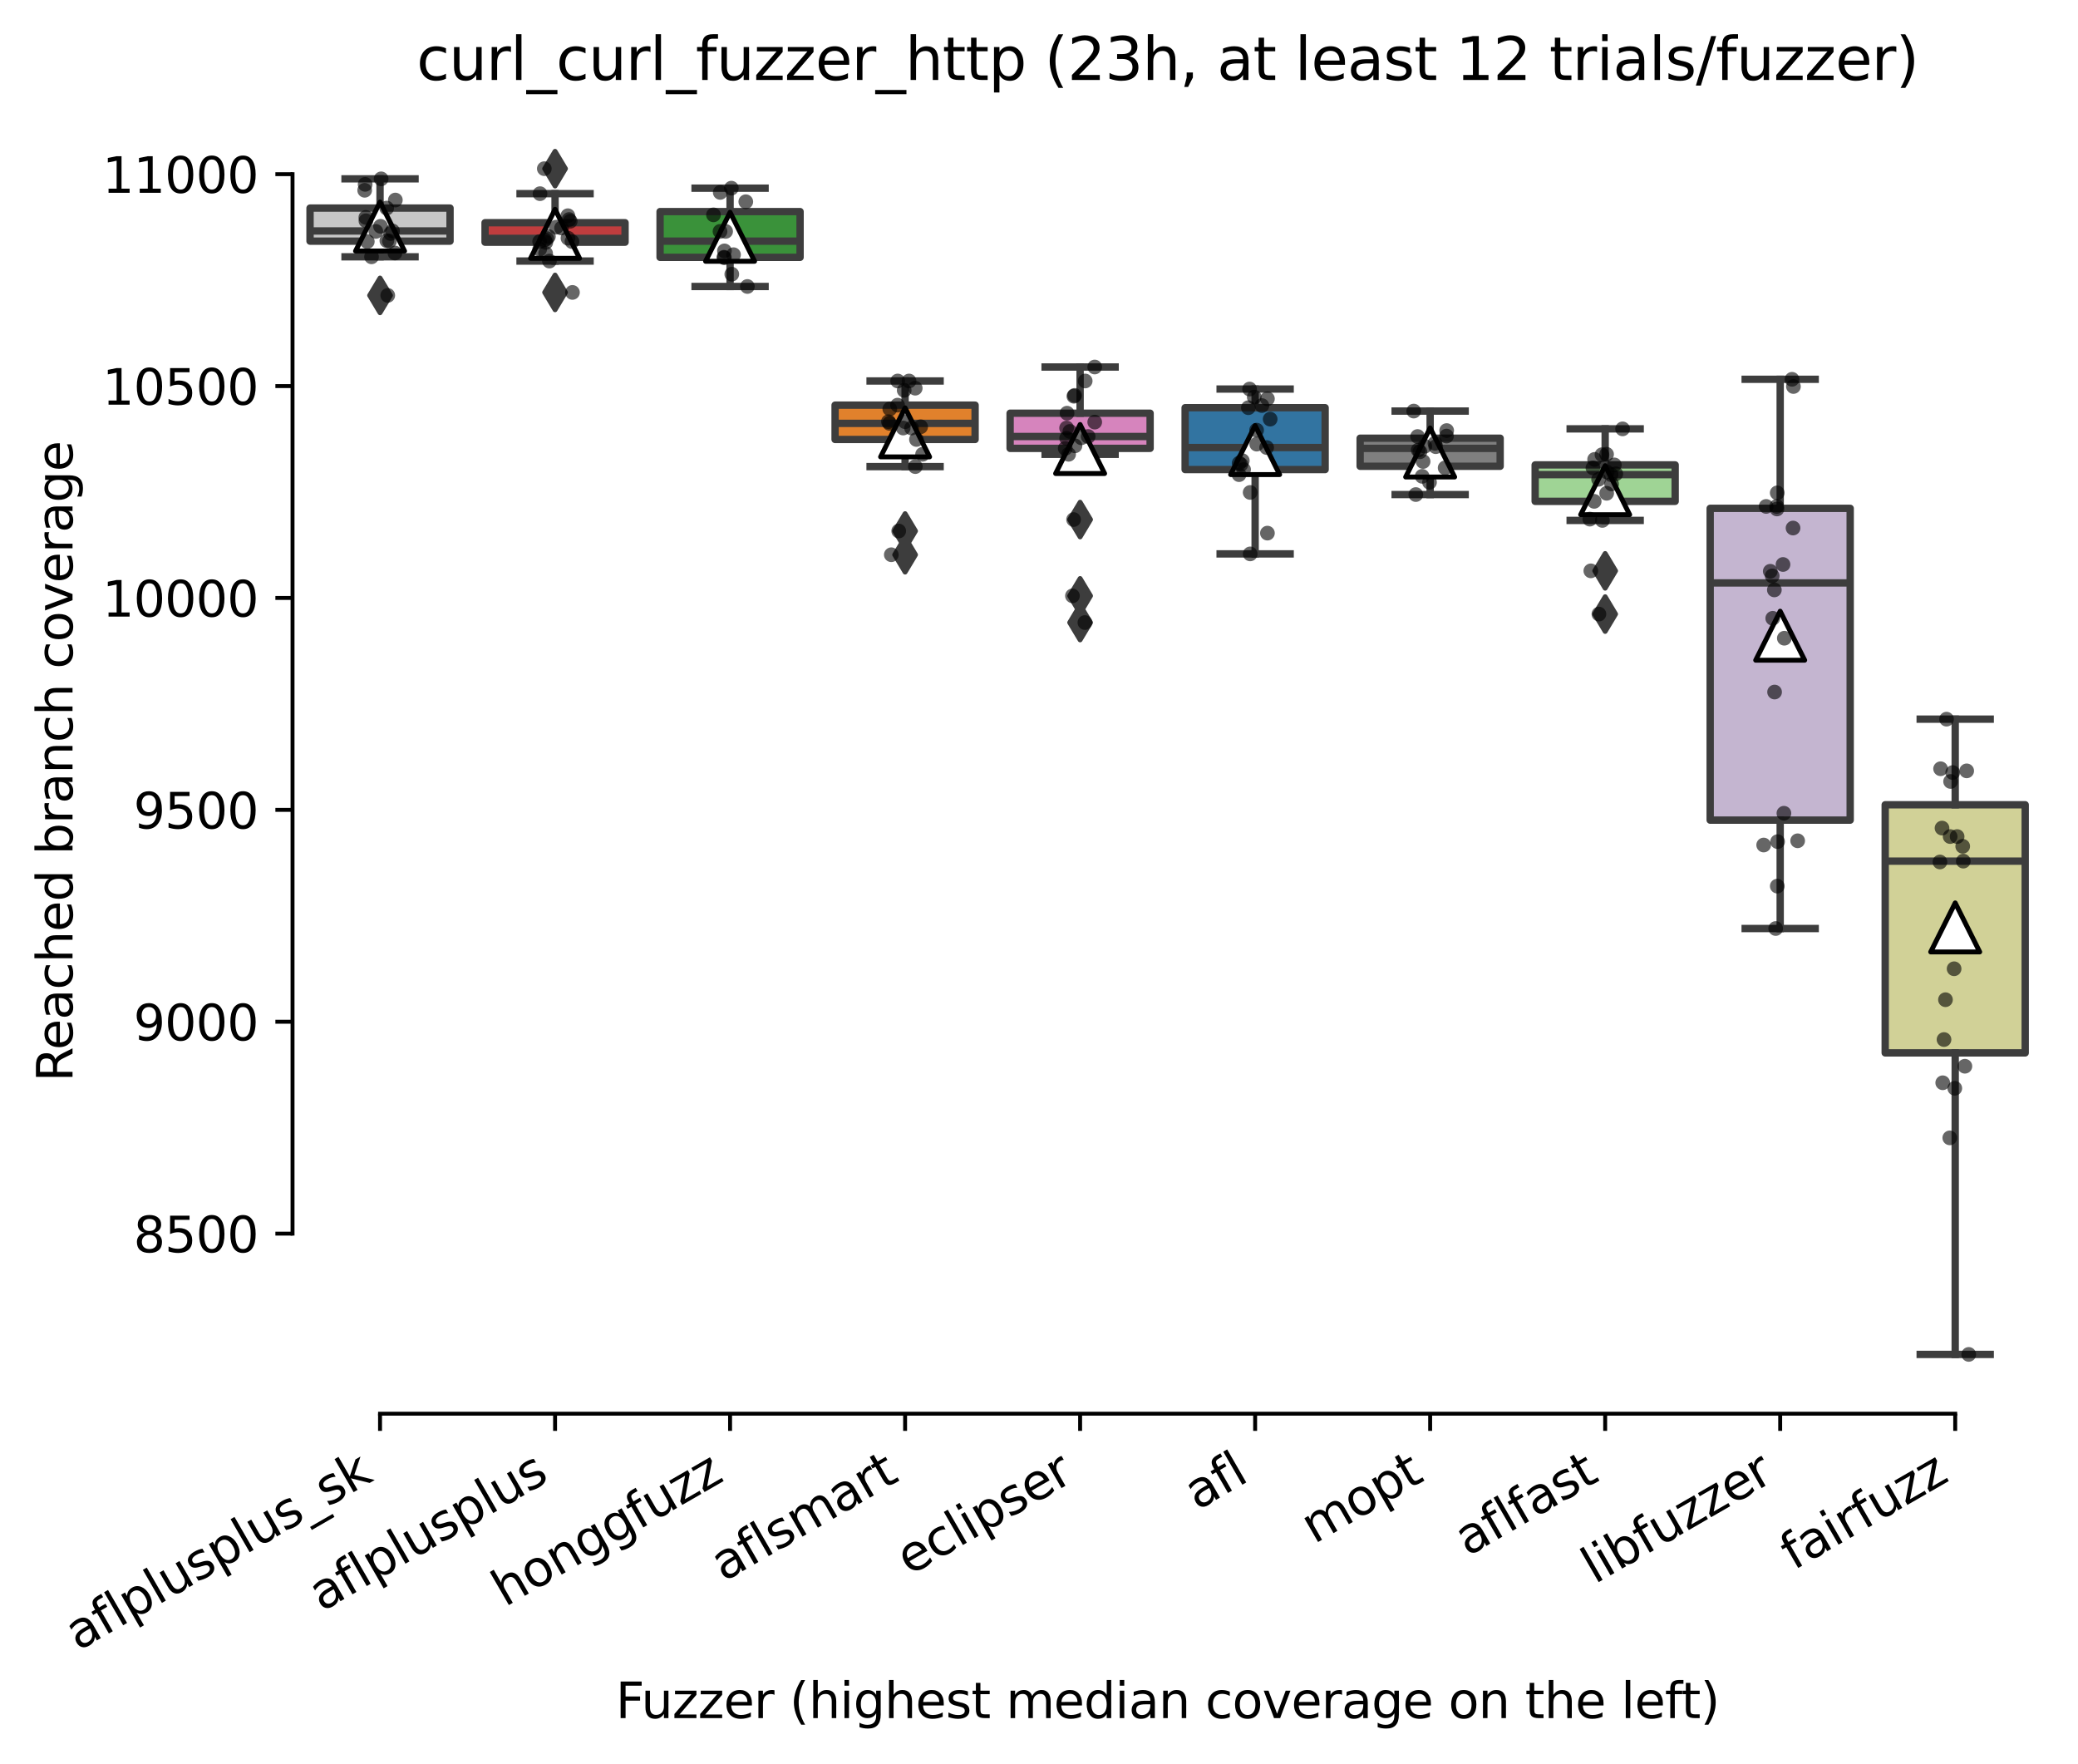 <?xml version="1.0" encoding="utf-8" standalone="no"?>
<!DOCTYPE svg PUBLIC "-//W3C//DTD SVG 1.1//EN"
  "http://www.w3.org/Graphics/SVG/1.1/DTD/svg11.dtd">
<svg xmlns:xlink="http://www.w3.org/1999/xlink" width="424.011pt" height="359.817pt" viewBox="0 0 424.011 359.817" xmlns="http://www.w3.org/2000/svg" version="1.1">
 <defs>
  <style type="text/css">*{stroke-linejoin: round; stroke-linecap: butt}</style>
 </defs>
 <g id="figure_1">
  <g id="patch_1">
   <path d="M 0 359.817 
L 424.011 359.817 
L 424.011 0 
L 0 0 
z
" style="fill: #ffffff"/>
  </g>
  <g id="axes_1">
   <g id="patch_2">
    <path d="M 59.691 288.43 
L 416.811 288.43 
L 416.811 22.318 
L 59.691 22.318 
z
" style="fill: #ffffff"/>
   </g>
   <g id="patch_3">
    <path d="M 63.262 49.199 
L 91.831 49.199 
L 91.831 42.455 
L 63.262 42.455 
L 63.262 49.199 
z
" clip-path="url(#p223ffaa07f)" style="fill: #c7c7c7; stroke: #3d3d3d; stroke-width: 1.5; stroke-linejoin: miter"/>
   </g>
   <g id="patch_4">
    <path d="M 98.974 49.415 
L 127.543 49.415 
L 127.543 45.438 
L 98.974 45.438 
L 98.974 49.415 
z
" clip-path="url(#p223ffaa07f)" style="fill: #c03d3e; stroke: #3d3d3d; stroke-width: 1.5; stroke-linejoin: miter"/>
   </g>
   <g id="patch_5">
    <path d="M 134.686 52.506 
L 163.255 52.506 
L 163.255 43.168 
L 134.686 43.168 
L 134.686 52.506 
z
" clip-path="url(#p223ffaa07f)" style="fill: #3a923a; stroke: #3d3d3d; stroke-width: 1.5; stroke-linejoin: miter"/>
   </g>
   <g id="patch_6">
    <path d="M 170.398 89.663 
L 198.967 89.663 
L 198.967 82.66 
L 170.398 82.66 
L 170.398 89.663 
z
" clip-path="url(#p223ffaa07f)" style="fill: #e1812c; stroke: #3d3d3d; stroke-width: 1.5; stroke-linejoin: miter"/>
   </g>
   <g id="patch_7">
    <path d="M 206.11 91.479 
L 234.679 91.479 
L 234.679 84.303 
L 206.11 84.303 
L 206.11 91.479 
z
" clip-path="url(#p223ffaa07f)" style="fill: #d684bd; stroke: #3d3d3d; stroke-width: 1.5; stroke-linejoin: miter"/>
   </g>
   <g id="patch_8">
    <path d="M 241.822 95.802 
L 270.391 95.802 
L 270.391 83.179 
L 241.822 83.179 
L 241.822 95.802 
z
" clip-path="url(#p223ffaa07f)" style="fill: #3274a1; stroke: #3d3d3d; stroke-width: 1.5; stroke-linejoin: miter"/>
   </g>
   <g id="patch_9">
    <path d="M 277.534 95.132 
L 306.103 95.132 
L 306.103 89.404 
L 277.534 89.404 
L 277.534 95.132 
z
" clip-path="url(#p223ffaa07f)" style="fill: #7f7f7f; stroke: #3d3d3d; stroke-width: 1.5; stroke-linejoin: miter"/>
   </g>
   <g id="patch_10">
    <path d="M 313.246 102.287 
L 341.815 102.287 
L 341.815 94.851 
L 313.246 94.851 
L 313.246 102.287 
z
" clip-path="url(#p223ffaa07f)" style="fill: #9fd495; stroke: #3d3d3d; stroke-width: 1.5; stroke-linejoin: miter"/>
   </g>
   <g id="patch_11">
    <path d="M 348.958 167.327 
L 377.527 167.327 
L 377.527 103.713 
L 348.958 103.713 
L 348.958 167.327 
z
" clip-path="url(#p223ffaa07f)" style="fill: #c4b5d0; stroke: #3d3d3d; stroke-width: 1.5; stroke-linejoin: miter"/>
   </g>
   <g id="patch_12">
    <path d="M 384.67 214.817 
L 413.239 214.817 
L 413.239 164.193 
L 384.67 164.193 
L 384.67 214.817 
z
" clip-path="url(#p223ffaa07f)" style="fill: #d1d197; stroke: #3d3d3d; stroke-width: 1.5; stroke-linejoin: miter"/>
   </g>
   <g id="matplotlib.axis_1">
    <g id="xtick_1">
     <g id="line2d_1">
      <defs>
       <path id="m7d15c04dce" d="M 0 0 
L 0 3.5 
" style="stroke: #000000; stroke-width: 0.8"/>
      </defs>
      <g>
       <use xlink:href="#m7d15c04dce" x="77.547" y="288.43" style="stroke: #000000; stroke-width: 0.8"/>
      </g>
     </g>
     <g id="text_1">
      <!-- aflplusplus_sk -->
      <g transform="translate(15.942 336.897) rotate(-30) scale(0.1 -0.1)">
       <defs>
        <path id="DejaVuSans-61" d="M 2194 1759 
Q 1497 1759 1228 1600 
Q 959 1441 959 1056 
Q 959 750 1161 570 
Q 1363 391 1709 391 
Q 2188 391 2477 730 
Q 2766 1069 2766 1631 
L 2766 1759 
L 2194 1759 
z
M 3341 1997 
L 3341 0 
L 2766 0 
L 2766 531 
Q 2569 213 2275 61 
Q 1981 -91 1556 -91 
Q 1019 -91 701 211 
Q 384 513 384 1019 
Q 384 1609 779 1909 
Q 1175 2209 1959 2209 
L 2766 2209 
L 2766 2266 
Q 2766 2663 2505 2880 
Q 2244 3097 1772 3097 
Q 1472 3097 1187 3025 
Q 903 2953 641 2809 
L 641 3341 
Q 956 3463 1253 3523 
Q 1550 3584 1831 3584 
Q 2591 3584 2966 3190 
Q 3341 2797 3341 1997 
z
" transform="scale(0.016)"/>
        <path id="DejaVuSans-66" d="M 2375 4863 
L 2375 4384 
L 1825 4384 
Q 1516 4384 1395 4259 
Q 1275 4134 1275 3809 
L 1275 3500 
L 2222 3500 
L 2222 3053 
L 1275 3053 
L 1275 0 
L 697 0 
L 697 3053 
L 147 3053 
L 147 3500 
L 697 3500 
L 697 3744 
Q 697 4328 969 4595 
Q 1241 4863 1831 4863 
L 2375 4863 
z
" transform="scale(0.016)"/>
        <path id="DejaVuSans-6c" d="M 603 4863 
L 1178 4863 
L 1178 0 
L 603 0 
L 603 4863 
z
" transform="scale(0.016)"/>
        <path id="DejaVuSans-70" d="M 1159 525 
L 1159 -1331 
L 581 -1331 
L 581 3500 
L 1159 3500 
L 1159 2969 
Q 1341 3281 1617 3432 
Q 1894 3584 2278 3584 
Q 2916 3584 3314 3078 
Q 3713 2572 3713 1747 
Q 3713 922 3314 415 
Q 2916 -91 2278 -91 
Q 1894 -91 1617 61 
Q 1341 213 1159 525 
z
M 3116 1747 
Q 3116 2381 2855 2742 
Q 2594 3103 2138 3103 
Q 1681 3103 1420 2742 
Q 1159 2381 1159 1747 
Q 1159 1113 1420 752 
Q 1681 391 2138 391 
Q 2594 391 2855 752 
Q 3116 1113 3116 1747 
z
" transform="scale(0.016)"/>
        <path id="DejaVuSans-75" d="M 544 1381 
L 544 3500 
L 1119 3500 
L 1119 1403 
Q 1119 906 1312 657 
Q 1506 409 1894 409 
Q 2359 409 2629 706 
Q 2900 1003 2900 1516 
L 2900 3500 
L 3475 3500 
L 3475 0 
L 2900 0 
L 2900 538 
Q 2691 219 2414 64 
Q 2138 -91 1772 -91 
Q 1169 -91 856 284 
Q 544 659 544 1381 
z
M 1991 3584 
L 1991 3584 
z
" transform="scale(0.016)"/>
        <path id="DejaVuSans-73" d="M 2834 3397 
L 2834 2853 
Q 2591 2978 2328 3040 
Q 2066 3103 1784 3103 
Q 1356 3103 1142 2972 
Q 928 2841 928 2578 
Q 928 2378 1081 2264 
Q 1234 2150 1697 2047 
L 1894 2003 
Q 2506 1872 2764 1633 
Q 3022 1394 3022 966 
Q 3022 478 2636 193 
Q 2250 -91 1575 -91 
Q 1294 -91 989 -36 
Q 684 19 347 128 
L 347 722 
Q 666 556 975 473 
Q 1284 391 1588 391 
Q 1994 391 2212 530 
Q 2431 669 2431 922 
Q 2431 1156 2273 1281 
Q 2116 1406 1581 1522 
L 1381 1569 
Q 847 1681 609 1914 
Q 372 2147 372 2553 
Q 372 3047 722 3315 
Q 1072 3584 1716 3584 
Q 2034 3584 2315 3537 
Q 2597 3491 2834 3397 
z
" transform="scale(0.016)"/>
        <path id="DejaVuSans-5f" d="M 3263 -1063 
L 3263 -1509 
L -63 -1509 
L -63 -1063 
L 3263 -1063 
z
" transform="scale(0.016)"/>
        <path id="DejaVuSans-6b" d="M 581 4863 
L 1159 4863 
L 1159 1991 
L 2875 3500 
L 3609 3500 
L 1753 1863 
L 3688 0 
L 2938 0 
L 1159 1709 
L 1159 0 
L 581 0 
L 581 4863 
z
" transform="scale(0.016)"/>
       </defs>
       <use xlink:href="#DejaVuSans-61"/>
       <use xlink:href="#DejaVuSans-66" x="61.279"/>
       <use xlink:href="#DejaVuSans-6c" x="96.484"/>
       <use xlink:href="#DejaVuSans-70" x="124.268"/>
       <use xlink:href="#DejaVuSans-6c" x="187.744"/>
       <use xlink:href="#DejaVuSans-75" x="215.527"/>
       <use xlink:href="#DejaVuSans-73" x="278.906"/>
       <use xlink:href="#DejaVuSans-70" x="331.006"/>
       <use xlink:href="#DejaVuSans-6c" x="394.482"/>
       <use xlink:href="#DejaVuSans-75" x="422.266"/>
       <use xlink:href="#DejaVuSans-73" x="485.645"/>
       <use xlink:href="#DejaVuSans-5f" x="537.744"/>
       <use xlink:href="#DejaVuSans-73" x="587.744"/>
       <use xlink:href="#DejaVuSans-6b" x="639.844"/>
      </g>
     </g>
    </g>
    <g id="xtick_2">
     <g id="line2d_2">
      <g>
       <use xlink:href="#m7d15c04dce" x="113.259" y="288.43" style="stroke: #000000; stroke-width: 0.8"/>
      </g>
     </g>
     <g id="text_2">
      <!-- aflplusplus -->
      <g transform="translate(65.65 328.897) rotate(-30) scale(0.1 -0.1)">
       <use xlink:href="#DejaVuSans-61"/>
       <use xlink:href="#DejaVuSans-66" x="61.279"/>
       <use xlink:href="#DejaVuSans-6c" x="96.484"/>
       <use xlink:href="#DejaVuSans-70" x="124.268"/>
       <use xlink:href="#DejaVuSans-6c" x="187.744"/>
       <use xlink:href="#DejaVuSans-75" x="215.527"/>
       <use xlink:href="#DejaVuSans-73" x="278.906"/>
       <use xlink:href="#DejaVuSans-70" x="331.006"/>
       <use xlink:href="#DejaVuSans-6c" x="394.482"/>
       <use xlink:href="#DejaVuSans-75" x="422.266"/>
       <use xlink:href="#DejaVuSans-73" x="485.645"/>
      </g>
     </g>
    </g>
    <g id="xtick_3">
     <g id="line2d_3">
      <g>
       <use xlink:href="#m7d15c04dce" x="148.971" y="288.43" style="stroke: #000000; stroke-width: 0.8"/>
      </g>
     </g>
     <g id="text_3">
      <!-- honggfuzz -->
      <g transform="translate(103.031 327.933) rotate(-30) scale(0.1 -0.1)">
       <defs>
        <path id="DejaVuSans-68" d="M 3513 2113 
L 3513 0 
L 2938 0 
L 2938 2094 
Q 2938 2591 2744 2837 
Q 2550 3084 2163 3084 
Q 1697 3084 1428 2787 
Q 1159 2491 1159 1978 
L 1159 0 
L 581 0 
L 581 4863 
L 1159 4863 
L 1159 2956 
Q 1366 3272 1645 3428 
Q 1925 3584 2291 3584 
Q 2894 3584 3203 3211 
Q 3513 2838 3513 2113 
z
" transform="scale(0.016)"/>
        <path id="DejaVuSans-6f" d="M 1959 3097 
Q 1497 3097 1228 2736 
Q 959 2375 959 1747 
Q 959 1119 1226 758 
Q 1494 397 1959 397 
Q 2419 397 2687 759 
Q 2956 1122 2956 1747 
Q 2956 2369 2687 2733 
Q 2419 3097 1959 3097 
z
M 1959 3584 
Q 2709 3584 3137 3096 
Q 3566 2609 3566 1747 
Q 3566 888 3137 398 
Q 2709 -91 1959 -91 
Q 1206 -91 779 398 
Q 353 888 353 1747 
Q 353 2609 779 3096 
Q 1206 3584 1959 3584 
z
" transform="scale(0.016)"/>
        <path id="DejaVuSans-6e" d="M 3513 2113 
L 3513 0 
L 2938 0 
L 2938 2094 
Q 2938 2591 2744 2837 
Q 2550 3084 2163 3084 
Q 1697 3084 1428 2787 
Q 1159 2491 1159 1978 
L 1159 0 
L 581 0 
L 581 3500 
L 1159 3500 
L 1159 2956 
Q 1366 3272 1645 3428 
Q 1925 3584 2291 3584 
Q 2894 3584 3203 3211 
Q 3513 2838 3513 2113 
z
" transform="scale(0.016)"/>
        <path id="DejaVuSans-67" d="M 2906 1791 
Q 2906 2416 2648 2759 
Q 2391 3103 1925 3103 
Q 1463 3103 1205 2759 
Q 947 2416 947 1791 
Q 947 1169 1205 825 
Q 1463 481 1925 481 
Q 2391 481 2648 825 
Q 2906 1169 2906 1791 
z
M 3481 434 
Q 3481 -459 3084 -895 
Q 2688 -1331 1869 -1331 
Q 1566 -1331 1297 -1286 
Q 1028 -1241 775 -1147 
L 775 -588 
Q 1028 -725 1275 -790 
Q 1522 -856 1778 -856 
Q 2344 -856 2625 -561 
Q 2906 -266 2906 331 
L 2906 616 
Q 2728 306 2450 153 
Q 2172 0 1784 0 
Q 1141 0 747 490 
Q 353 981 353 1791 
Q 353 2603 747 3093 
Q 1141 3584 1784 3584 
Q 2172 3584 2450 3431 
Q 2728 3278 2906 2969 
L 2906 3500 
L 3481 3500 
L 3481 434 
z
" transform="scale(0.016)"/>
        <path id="DejaVuSans-7a" d="M 353 3500 
L 3084 3500 
L 3084 2975 
L 922 459 
L 3084 459 
L 3084 0 
L 275 0 
L 275 525 
L 2438 3041 
L 353 3041 
L 353 3500 
z
" transform="scale(0.016)"/>
       </defs>
       <use xlink:href="#DejaVuSans-68"/>
       <use xlink:href="#DejaVuSans-6f" x="63.379"/>
       <use xlink:href="#DejaVuSans-6e" x="124.561"/>
       <use xlink:href="#DejaVuSans-67" x="187.939"/>
       <use xlink:href="#DejaVuSans-67" x="251.416"/>
       <use xlink:href="#DejaVuSans-66" x="314.893"/>
       <use xlink:href="#DejaVuSans-75" x="350.098"/>
       <use xlink:href="#DejaVuSans-7a" x="413.477"/>
       <use xlink:href="#DejaVuSans-7a" x="465.967"/>
      </g>
     </g>
    </g>
    <g id="xtick_4">
     <g id="line2d_4">
      <g>
       <use xlink:href="#m7d15c04dce" x="184.683" y="288.43" style="stroke: #000000; stroke-width: 0.8"/>
      </g>
     </g>
     <g id="text_4">
      <!-- aflsmart -->
      <g transform="translate(147.672 322.779) rotate(-30) scale(0.1 -0.1)">
       <defs>
        <path id="DejaVuSans-6d" d="M 3328 2828 
Q 3544 3216 3844 3400 
Q 4144 3584 4550 3584 
Q 5097 3584 5394 3201 
Q 5691 2819 5691 2113 
L 5691 0 
L 5113 0 
L 5113 2094 
Q 5113 2597 4934 2840 
Q 4756 3084 4391 3084 
Q 3944 3084 3684 2787 
Q 3425 2491 3425 1978 
L 3425 0 
L 2847 0 
L 2847 2094 
Q 2847 2600 2669 2842 
Q 2491 3084 2119 3084 
Q 1678 3084 1418 2786 
Q 1159 2488 1159 1978 
L 1159 0 
L 581 0 
L 581 3500 
L 1159 3500 
L 1159 2956 
Q 1356 3278 1631 3431 
Q 1906 3584 2284 3584 
Q 2666 3584 2933 3390 
Q 3200 3197 3328 2828 
z
" transform="scale(0.016)"/>
        <path id="DejaVuSans-72" d="M 2631 2963 
Q 2534 3019 2420 3045 
Q 2306 3072 2169 3072 
Q 1681 3072 1420 2755 
Q 1159 2438 1159 1844 
L 1159 0 
L 581 0 
L 581 3500 
L 1159 3500 
L 1159 2956 
Q 1341 3275 1631 3429 
Q 1922 3584 2338 3584 
Q 2397 3584 2469 3576 
Q 2541 3569 2628 3553 
L 2631 2963 
z
" transform="scale(0.016)"/>
        <path id="DejaVuSans-74" d="M 1172 4494 
L 1172 3500 
L 2356 3500 
L 2356 3053 
L 1172 3053 
L 1172 1153 
Q 1172 725 1289 603 
Q 1406 481 1766 481 
L 2356 481 
L 2356 0 
L 1766 0 
Q 1100 0 847 248 
Q 594 497 594 1153 
L 594 3053 
L 172 3053 
L 172 3500 
L 594 3500 
L 594 4494 
L 1172 4494 
z
" transform="scale(0.016)"/>
       </defs>
       <use xlink:href="#DejaVuSans-61"/>
       <use xlink:href="#DejaVuSans-66" x="61.279"/>
       <use xlink:href="#DejaVuSans-6c" x="96.484"/>
       <use xlink:href="#DejaVuSans-73" x="124.268"/>
       <use xlink:href="#DejaVuSans-6d" x="176.367"/>
       <use xlink:href="#DejaVuSans-61" x="273.779"/>
       <use xlink:href="#DejaVuSans-72" x="335.059"/>
       <use xlink:href="#DejaVuSans-74" x="376.172"/>
      </g>
     </g>
    </g>
    <g id="xtick_5">
     <g id="line2d_5">
      <g>
       <use xlink:href="#m7d15c04dce" x="220.395" y="288.43" style="stroke: #000000; stroke-width: 0.8"/>
      </g>
     </g>
     <g id="text_5">
      <!-- eclipser -->
      <g transform="translate(185.554 321.525) rotate(-30) scale(0.1 -0.1)">
       <defs>
        <path id="DejaVuSans-65" d="M 3597 1894 
L 3597 1613 
L 953 1613 
Q 991 1019 1311 708 
Q 1631 397 2203 397 
Q 2534 397 2845 478 
Q 3156 559 3463 722 
L 3463 178 
Q 3153 47 2828 -22 
Q 2503 -91 2169 -91 
Q 1331 -91 842 396 
Q 353 884 353 1716 
Q 353 2575 817 3079 
Q 1281 3584 2069 3584 
Q 2775 3584 3186 3129 
Q 3597 2675 3597 1894 
z
M 3022 2063 
Q 3016 2534 2758 2815 
Q 2500 3097 2075 3097 
Q 1594 3097 1305 2825 
Q 1016 2553 972 2059 
L 3022 2063 
z
" transform="scale(0.016)"/>
        <path id="DejaVuSans-63" d="M 3122 3366 
L 3122 2828 
Q 2878 2963 2633 3030 
Q 2388 3097 2138 3097 
Q 1578 3097 1268 2742 
Q 959 2388 959 1747 
Q 959 1106 1268 751 
Q 1578 397 2138 397 
Q 2388 397 2633 464 
Q 2878 531 3122 666 
L 3122 134 
Q 2881 22 2623 -34 
Q 2366 -91 2075 -91 
Q 1284 -91 818 406 
Q 353 903 353 1747 
Q 353 2603 823 3093 
Q 1294 3584 2113 3584 
Q 2378 3584 2631 3529 
Q 2884 3475 3122 3366 
z
" transform="scale(0.016)"/>
        <path id="DejaVuSans-69" d="M 603 3500 
L 1178 3500 
L 1178 0 
L 603 0 
L 603 3500 
z
M 603 4863 
L 1178 4863 
L 1178 4134 
L 603 4134 
L 603 4863 
z
" transform="scale(0.016)"/>
       </defs>
       <use xlink:href="#DejaVuSans-65"/>
       <use xlink:href="#DejaVuSans-63" x="61.523"/>
       <use xlink:href="#DejaVuSans-6c" x="116.504"/>
       <use xlink:href="#DejaVuSans-69" x="144.287"/>
       <use xlink:href="#DejaVuSans-70" x="172.07"/>
       <use xlink:href="#DejaVuSans-73" x="235.547"/>
       <use xlink:href="#DejaVuSans-65" x="287.646"/>
       <use xlink:href="#DejaVuSans-72" x="349.17"/>
      </g>
     </g>
    </g>
    <g id="xtick_6">
     <g id="line2d_6">
      <g>
       <use xlink:href="#m7d15c04dce" x="256.107" y="288.43" style="stroke: #000000; stroke-width: 0.8"/>
      </g>
     </g>
     <g id="text_6">
      <!-- afl -->
      <g transform="translate(244.305 308.224) rotate(-30) scale(0.1 -0.1)">
       <use xlink:href="#DejaVuSans-61"/>
       <use xlink:href="#DejaVuSans-66" x="61.279"/>
       <use xlink:href="#DejaVuSans-6c" x="96.484"/>
      </g>
     </g>
    </g>
    <g id="xtick_7">
     <g id="line2d_7">
      <g>
       <use xlink:href="#m7d15c04dce" x="291.819" y="288.43" style="stroke: #000000; stroke-width: 0.8"/>
      </g>
     </g>
     <g id="text_7">
      <!-- mopt -->
      <g transform="translate(268.151 315.075) rotate(-30) scale(0.1 -0.1)">
       <use xlink:href="#DejaVuSans-6d"/>
       <use xlink:href="#DejaVuSans-6f" x="97.412"/>
       <use xlink:href="#DejaVuSans-70" x="158.594"/>
       <use xlink:href="#DejaVuSans-74" x="222.07"/>
      </g>
     </g>
    </g>
    <g id="xtick_8">
     <g id="line2d_8">
      <g>
       <use xlink:href="#m7d15c04dce" x="327.531" y="288.43" style="stroke: #000000; stroke-width: 0.8"/>
      </g>
     </g>
     <g id="text_8">
      <!-- aflfast -->
      <g transform="translate(299.467 317.613) rotate(-30) scale(0.1 -0.1)">
       <use xlink:href="#DejaVuSans-61"/>
       <use xlink:href="#DejaVuSans-66" x="61.279"/>
       <use xlink:href="#DejaVuSans-6c" x="96.484"/>
       <use xlink:href="#DejaVuSans-66" x="124.268"/>
       <use xlink:href="#DejaVuSans-61" x="159.473"/>
       <use xlink:href="#DejaVuSans-73" x="220.752"/>
       <use xlink:href="#DejaVuSans-74" x="272.852"/>
      </g>
     </g>
    </g>
    <g id="xtick_9">
     <g id="line2d_9">
      <g>
       <use xlink:href="#m7d15c04dce" x="363.243" y="288.43" style="stroke: #000000; stroke-width: 0.8"/>
      </g>
     </g>
     <g id="text_9">
      <!-- libfuzzer -->
      <g transform="translate(325.376 323.272) rotate(-30) scale(0.1 -0.1)">
       <defs>
        <path id="DejaVuSans-62" d="M 3116 1747 
Q 3116 2381 2855 2742 
Q 2594 3103 2138 3103 
Q 1681 3103 1420 2742 
Q 1159 2381 1159 1747 
Q 1159 1113 1420 752 
Q 1681 391 2138 391 
Q 2594 391 2855 752 
Q 3116 1113 3116 1747 
z
M 1159 2969 
Q 1341 3281 1617 3432 
Q 1894 3584 2278 3584 
Q 2916 3584 3314 3078 
Q 3713 2572 3713 1747 
Q 3713 922 3314 415 
Q 2916 -91 2278 -91 
Q 1894 -91 1617 61 
Q 1341 213 1159 525 
L 1159 0 
L 581 0 
L 581 4863 
L 1159 4863 
L 1159 2969 
z
" transform="scale(0.016)"/>
       </defs>
       <use xlink:href="#DejaVuSans-6c"/>
       <use xlink:href="#DejaVuSans-69" x="27.783"/>
       <use xlink:href="#DejaVuSans-62" x="55.566"/>
       <use xlink:href="#DejaVuSans-66" x="119.043"/>
       <use xlink:href="#DejaVuSans-75" x="154.248"/>
       <use xlink:href="#DejaVuSans-7a" x="217.627"/>
       <use xlink:href="#DejaVuSans-7a" x="270.117"/>
       <use xlink:href="#DejaVuSans-65" x="322.607"/>
       <use xlink:href="#DejaVuSans-72" x="384.131"/>
      </g>
     </g>
    </g>
    <g id="xtick_10">
     <g id="line2d_10">
      <g>
       <use xlink:href="#m7d15c04dce" x="398.955" y="288.43" style="stroke: #000000; stroke-width: 0.8"/>
      </g>
     </g>
     <g id="text_10">
      <!-- fairfuzz -->
      <g transform="translate(365.965 320.457) rotate(-30) scale(0.1 -0.1)">
       <use xlink:href="#DejaVuSans-66"/>
       <use xlink:href="#DejaVuSans-61" x="35.205"/>
       <use xlink:href="#DejaVuSans-69" x="96.484"/>
       <use xlink:href="#DejaVuSans-72" x="124.268"/>
       <use xlink:href="#DejaVuSans-66" x="165.381"/>
       <use xlink:href="#DejaVuSans-75" x="200.586"/>
       <use xlink:href="#DejaVuSans-7a" x="263.965"/>
       <use xlink:href="#DejaVuSans-7a" x="316.455"/>
      </g>
     </g>
    </g>
    <g id="text_11">
     <!-- Fuzzer (highest median coverage on the left) -->
     <g transform="translate(125.633 350.538) scale(0.1 -0.1)">
      <defs>
       <path id="DejaVuSans-46" d="M 628 4666 
L 3309 4666 
L 3309 4134 
L 1259 4134 
L 1259 2759 
L 3109 2759 
L 3109 2228 
L 1259 2228 
L 1259 0 
L 628 0 
L 628 4666 
z
" transform="scale(0.016)"/>
       <path id="DejaVuSans-20" transform="scale(0.016)"/>
       <path id="DejaVuSans-28" d="M 1984 4856 
Q 1566 4138 1362 3434 
Q 1159 2731 1159 2009 
Q 1159 1288 1364 580 
Q 1569 -128 1984 -844 
L 1484 -844 
Q 1016 -109 783 600 
Q 550 1309 550 2009 
Q 550 2706 781 3412 
Q 1013 4119 1484 4856 
L 1984 4856 
z
" transform="scale(0.016)"/>
       <path id="DejaVuSans-64" d="M 2906 2969 
L 2906 4863 
L 3481 4863 
L 3481 0 
L 2906 0 
L 2906 525 
Q 2725 213 2448 61 
Q 2172 -91 1784 -91 
Q 1150 -91 751 415 
Q 353 922 353 1747 
Q 353 2572 751 3078 
Q 1150 3584 1784 3584 
Q 2172 3584 2448 3432 
Q 2725 3281 2906 2969 
z
M 947 1747 
Q 947 1113 1208 752 
Q 1469 391 1925 391 
Q 2381 391 2643 752 
Q 2906 1113 2906 1747 
Q 2906 2381 2643 2742 
Q 2381 3103 1925 3103 
Q 1469 3103 1208 2742 
Q 947 2381 947 1747 
z
" transform="scale(0.016)"/>
       <path id="DejaVuSans-76" d="M 191 3500 
L 800 3500 
L 1894 563 
L 2988 3500 
L 3597 3500 
L 2284 0 
L 1503 0 
L 191 3500 
z
" transform="scale(0.016)"/>
       <path id="DejaVuSans-29" d="M 513 4856 
L 1013 4856 
Q 1481 4119 1714 3412 
Q 1947 2706 1947 2009 
Q 1947 1309 1714 600 
Q 1481 -109 1013 -844 
L 513 -844 
Q 928 -128 1133 580 
Q 1338 1288 1338 2009 
Q 1338 2731 1133 3434 
Q 928 4138 513 4856 
z
" transform="scale(0.016)"/>
      </defs>
      <use xlink:href="#DejaVuSans-46"/>
      <use xlink:href="#DejaVuSans-75" x="52.02"/>
      <use xlink:href="#DejaVuSans-7a" x="115.398"/>
      <use xlink:href="#DejaVuSans-7a" x="167.889"/>
      <use xlink:href="#DejaVuSans-65" x="220.379"/>
      <use xlink:href="#DejaVuSans-72" x="281.902"/>
      <use xlink:href="#DejaVuSans-20" x="323.016"/>
      <use xlink:href="#DejaVuSans-28" x="354.803"/>
      <use xlink:href="#DejaVuSans-68" x="393.816"/>
      <use xlink:href="#DejaVuSans-69" x="457.195"/>
      <use xlink:href="#DejaVuSans-67" x="484.979"/>
      <use xlink:href="#DejaVuSans-68" x="548.455"/>
      <use xlink:href="#DejaVuSans-65" x="611.834"/>
      <use xlink:href="#DejaVuSans-73" x="673.357"/>
      <use xlink:href="#DejaVuSans-74" x="725.457"/>
      <use xlink:href="#DejaVuSans-20" x="764.666"/>
      <use xlink:href="#DejaVuSans-6d" x="796.453"/>
      <use xlink:href="#DejaVuSans-65" x="893.865"/>
      <use xlink:href="#DejaVuSans-64" x="955.389"/>
      <use xlink:href="#DejaVuSans-69" x="1018.865"/>
      <use xlink:href="#DejaVuSans-61" x="1046.648"/>
      <use xlink:href="#DejaVuSans-6e" x="1107.928"/>
      <use xlink:href="#DejaVuSans-20" x="1171.307"/>
      <use xlink:href="#DejaVuSans-63" x="1203.094"/>
      <use xlink:href="#DejaVuSans-6f" x="1258.074"/>
      <use xlink:href="#DejaVuSans-76" x="1319.256"/>
      <use xlink:href="#DejaVuSans-65" x="1378.436"/>
      <use xlink:href="#DejaVuSans-72" x="1439.959"/>
      <use xlink:href="#DejaVuSans-61" x="1481.072"/>
      <use xlink:href="#DejaVuSans-67" x="1542.352"/>
      <use xlink:href="#DejaVuSans-65" x="1605.828"/>
      <use xlink:href="#DejaVuSans-20" x="1667.352"/>
      <use xlink:href="#DejaVuSans-6f" x="1699.139"/>
      <use xlink:href="#DejaVuSans-6e" x="1760.32"/>
      <use xlink:href="#DejaVuSans-20" x="1823.699"/>
      <use xlink:href="#DejaVuSans-74" x="1855.486"/>
      <use xlink:href="#DejaVuSans-68" x="1894.695"/>
      <use xlink:href="#DejaVuSans-65" x="1958.074"/>
      <use xlink:href="#DejaVuSans-20" x="2019.598"/>
      <use xlink:href="#DejaVuSans-6c" x="2051.385"/>
      <use xlink:href="#DejaVuSans-65" x="2079.168"/>
      <use xlink:href="#DejaVuSans-66" x="2140.691"/>
      <use xlink:href="#DejaVuSans-74" x="2174.146"/>
      <use xlink:href="#DejaVuSans-29" x="2213.355"/>
     </g>
    </g>
   </g>
   <g id="matplotlib.axis_2">
    <g id="ytick_1">
     <g id="line2d_11">
      <defs>
       <path id="m05221107ff" d="M 0 0 
L -3.5 0 
" style="stroke: #000000; stroke-width: 0.8"/>
      </defs>
      <g>
       <use xlink:href="#m05221107ff" x="59.691" y="251.693" style="stroke: #000000; stroke-width: 0.8"/>
      </g>
     </g>
     <g id="text_12">
      <!-- 8500 -->
      <g transform="translate(27.241 255.492) scale(0.1 -0.1)">
       <defs>
        <path id="DejaVuSans-38" d="M 2034 2216 
Q 1584 2216 1326 1975 
Q 1069 1734 1069 1313 
Q 1069 891 1326 650 
Q 1584 409 2034 409 
Q 2484 409 2743 651 
Q 3003 894 3003 1313 
Q 3003 1734 2745 1975 
Q 2488 2216 2034 2216 
z
M 1403 2484 
Q 997 2584 770 2862 
Q 544 3141 544 3541 
Q 544 4100 942 4425 
Q 1341 4750 2034 4750 
Q 2731 4750 3128 4425 
Q 3525 4100 3525 3541 
Q 3525 3141 3298 2862 
Q 3072 2584 2669 2484 
Q 3125 2378 3379 2068 
Q 3634 1759 3634 1313 
Q 3634 634 3220 271 
Q 2806 -91 2034 -91 
Q 1263 -91 848 271 
Q 434 634 434 1313 
Q 434 1759 690 2068 
Q 947 2378 1403 2484 
z
M 1172 3481 
Q 1172 3119 1398 2916 
Q 1625 2713 2034 2713 
Q 2441 2713 2670 2916 
Q 2900 3119 2900 3481 
Q 2900 3844 2670 4047 
Q 2441 4250 2034 4250 
Q 1625 4250 1398 4047 
Q 1172 3844 1172 3481 
z
" transform="scale(0.016)"/>
        <path id="DejaVuSans-35" d="M 691 4666 
L 3169 4666 
L 3169 4134 
L 1269 4134 
L 1269 2991 
Q 1406 3038 1543 3061 
Q 1681 3084 1819 3084 
Q 2600 3084 3056 2656 
Q 3513 2228 3513 1497 
Q 3513 744 3044 326 
Q 2575 -91 1722 -91 
Q 1428 -91 1123 -41 
Q 819 9 494 109 
L 494 744 
Q 775 591 1075 516 
Q 1375 441 1709 441 
Q 2250 441 2565 725 
Q 2881 1009 2881 1497 
Q 2881 1984 2565 2268 
Q 2250 2553 1709 2553 
Q 1456 2553 1204 2497 
Q 953 2441 691 2322 
L 691 4666 
z
" transform="scale(0.016)"/>
        <path id="DejaVuSans-30" d="M 2034 4250 
Q 1547 4250 1301 3770 
Q 1056 3291 1056 2328 
Q 1056 1369 1301 889 
Q 1547 409 2034 409 
Q 2525 409 2770 889 
Q 3016 1369 3016 2328 
Q 3016 3291 2770 3770 
Q 2525 4250 2034 4250 
z
M 2034 4750 
Q 2819 4750 3233 4129 
Q 3647 3509 3647 2328 
Q 3647 1150 3233 529 
Q 2819 -91 2034 -91 
Q 1250 -91 836 529 
Q 422 1150 422 2328 
Q 422 3509 836 4129 
Q 1250 4750 2034 4750 
z
" transform="scale(0.016)"/>
       </defs>
       <use xlink:href="#DejaVuSans-38"/>
       <use xlink:href="#DejaVuSans-35" x="63.623"/>
       <use xlink:href="#DejaVuSans-30" x="127.246"/>
       <use xlink:href="#DejaVuSans-30" x="190.869"/>
      </g>
     </g>
    </g>
    <g id="ytick_2">
     <g id="line2d_12">
      <g>
       <use xlink:href="#m05221107ff" x="59.691" y="208.462" style="stroke: #000000; stroke-width: 0.8"/>
      </g>
     </g>
     <g id="text_13">
      <!-- 9000 -->
      <g transform="translate(27.241 212.261) scale(0.1 -0.1)">
       <defs>
        <path id="DejaVuSans-39" d="M 703 97 
L 703 672 
Q 941 559 1184 500 
Q 1428 441 1663 441 
Q 2288 441 2617 861 
Q 2947 1281 2994 2138 
Q 2813 1869 2534 1725 
Q 2256 1581 1919 1581 
Q 1219 1581 811 2004 
Q 403 2428 403 3163 
Q 403 3881 828 4315 
Q 1253 4750 1959 4750 
Q 2769 4750 3195 4129 
Q 3622 3509 3622 2328 
Q 3622 1225 3098 567 
Q 2575 -91 1691 -91 
Q 1453 -91 1209 -44 
Q 966 3 703 97 
z
M 1959 2075 
Q 2384 2075 2632 2365 
Q 2881 2656 2881 3163 
Q 2881 3666 2632 3958 
Q 2384 4250 1959 4250 
Q 1534 4250 1286 3958 
Q 1038 3666 1038 3163 
Q 1038 2656 1286 2365 
Q 1534 2075 1959 2075 
z
" transform="scale(0.016)"/>
       </defs>
       <use xlink:href="#DejaVuSans-39"/>
       <use xlink:href="#DejaVuSans-30" x="63.623"/>
       <use xlink:href="#DejaVuSans-30" x="127.246"/>
       <use xlink:href="#DejaVuSans-30" x="190.869"/>
      </g>
     </g>
    </g>
    <g id="ytick_3">
     <g id="line2d_13">
      <g>
       <use xlink:href="#m05221107ff" x="59.691" y="165.231" style="stroke: #000000; stroke-width: 0.8"/>
      </g>
     </g>
     <g id="text_14">
      <!-- 9500 -->
      <g transform="translate(27.241 169.03) scale(0.1 -0.1)">
       <use xlink:href="#DejaVuSans-39"/>
       <use xlink:href="#DejaVuSans-35" x="63.623"/>
       <use xlink:href="#DejaVuSans-30" x="127.246"/>
       <use xlink:href="#DejaVuSans-30" x="190.869"/>
      </g>
     </g>
    </g>
    <g id="ytick_4">
     <g id="line2d_14">
      <g>
       <use xlink:href="#m05221107ff" x="59.691" y="122" style="stroke: #000000; stroke-width: 0.8"/>
      </g>
     </g>
     <g id="text_15">
      <!-- 10000 -->
      <g transform="translate(20.878 125.799) scale(0.1 -0.1)">
       <defs>
        <path id="DejaVuSans-31" d="M 794 531 
L 1825 531 
L 1825 4091 
L 703 3866 
L 703 4441 
L 1819 4666 
L 2450 4666 
L 2450 531 
L 3481 531 
L 3481 0 
L 794 0 
L 794 531 
z
" transform="scale(0.016)"/>
       </defs>
       <use xlink:href="#DejaVuSans-31"/>
       <use xlink:href="#DejaVuSans-30" x="63.623"/>
       <use xlink:href="#DejaVuSans-30" x="127.246"/>
       <use xlink:href="#DejaVuSans-30" x="190.869"/>
       <use xlink:href="#DejaVuSans-30" x="254.492"/>
      </g>
     </g>
    </g>
    <g id="ytick_5">
     <g id="line2d_15">
      <g>
       <use xlink:href="#m05221107ff" x="59.691" y="78.769" style="stroke: #000000; stroke-width: 0.8"/>
      </g>
     </g>
     <g id="text_16">
      <!-- 10500 -->
      <g transform="translate(20.878 82.568) scale(0.1 -0.1)">
       <use xlink:href="#DejaVuSans-31"/>
       <use xlink:href="#DejaVuSans-30" x="63.623"/>
       <use xlink:href="#DejaVuSans-35" x="127.246"/>
       <use xlink:href="#DejaVuSans-30" x="190.869"/>
       <use xlink:href="#DejaVuSans-30" x="254.492"/>
      </g>
     </g>
    </g>
    <g id="ytick_6">
     <g id="line2d_16">
      <g>
       <use xlink:href="#m05221107ff" x="59.691" y="35.538" style="stroke: #000000; stroke-width: 0.8"/>
      </g>
     </g>
     <g id="text_17">
      <!-- 11000 -->
      <g transform="translate(20.878 39.337) scale(0.1 -0.1)">
       <use xlink:href="#DejaVuSans-31"/>
       <use xlink:href="#DejaVuSans-31" x="63.623"/>
       <use xlink:href="#DejaVuSans-30" x="127.246"/>
       <use xlink:href="#DejaVuSans-30" x="190.869"/>
       <use xlink:href="#DejaVuSans-30" x="254.492"/>
      </g>
     </g>
    </g>
    <g id="text_18">
     <!-- Reached branch coverage -->
     <g transform="translate(14.798 220.706) rotate(-90) scale(0.1 -0.1)">
      <defs>
       <path id="DejaVuSans-52" d="M 2841 2188 
Q 3044 2119 3236 1894 
Q 3428 1669 3622 1275 
L 4263 0 
L 3584 0 
L 2988 1197 
Q 2756 1666 2539 1819 
Q 2322 1972 1947 1972 
L 1259 1972 
L 1259 0 
L 628 0 
L 628 4666 
L 2053 4666 
Q 2853 4666 3247 4331 
Q 3641 3997 3641 3322 
Q 3641 2881 3436 2590 
Q 3231 2300 2841 2188 
z
M 1259 4147 
L 1259 2491 
L 2053 2491 
Q 2509 2491 2742 2702 
Q 2975 2913 2975 3322 
Q 2975 3731 2742 3939 
Q 2509 4147 2053 4147 
L 1259 4147 
z
" transform="scale(0.016)"/>
      </defs>
      <use xlink:href="#DejaVuSans-52"/>
      <use xlink:href="#DejaVuSans-65" x="64.982"/>
      <use xlink:href="#DejaVuSans-61" x="126.506"/>
      <use xlink:href="#DejaVuSans-63" x="187.785"/>
      <use xlink:href="#DejaVuSans-68" x="242.766"/>
      <use xlink:href="#DejaVuSans-65" x="306.145"/>
      <use xlink:href="#DejaVuSans-64" x="367.668"/>
      <use xlink:href="#DejaVuSans-20" x="431.145"/>
      <use xlink:href="#DejaVuSans-62" x="462.932"/>
      <use xlink:href="#DejaVuSans-72" x="526.408"/>
      <use xlink:href="#DejaVuSans-61" x="567.521"/>
      <use xlink:href="#DejaVuSans-6e" x="628.801"/>
      <use xlink:href="#DejaVuSans-63" x="692.18"/>
      <use xlink:href="#DejaVuSans-68" x="747.16"/>
      <use xlink:href="#DejaVuSans-20" x="810.539"/>
      <use xlink:href="#DejaVuSans-63" x="842.326"/>
      <use xlink:href="#DejaVuSans-6f" x="897.307"/>
      <use xlink:href="#DejaVuSans-76" x="958.488"/>
      <use xlink:href="#DejaVuSans-65" x="1017.668"/>
      <use xlink:href="#DejaVuSans-72" x="1079.191"/>
      <use xlink:href="#DejaVuSans-61" x="1120.305"/>
      <use xlink:href="#DejaVuSans-67" x="1181.584"/>
      <use xlink:href="#DejaVuSans-65" x="1245.061"/>
     </g>
    </g>
   </g>
   <g id="line2d_17">
    <path d="M 77.547 49.199 
L 77.547 52.398 
" clip-path="url(#p223ffaa07f)" style="fill: none; stroke: #3d3d3d; stroke-width: 1.5; stroke-linecap: square"/>
   </g>
   <g id="line2d_18">
    <path d="M 77.547 42.455 
L 77.547 36.489 
" clip-path="url(#p223ffaa07f)" style="fill: none; stroke: #3d3d3d; stroke-width: 1.5; stroke-linecap: square"/>
   </g>
   <g id="line2d_19">
    <path d="M 70.404 52.398 
L 84.689 52.398 
" clip-path="url(#p223ffaa07f)" style="fill: none; stroke: #3d3d3d; stroke-width: 1.5; stroke-linecap: square"/>
   </g>
   <g id="line2d_20">
    <path d="M 70.404 36.489 
L 84.689 36.489 
" clip-path="url(#p223ffaa07f)" style="fill: none; stroke: #3d3d3d; stroke-width: 1.5; stroke-linecap: square"/>
   </g>
   <g id="line2d_21">
    <defs>
     <path id="md8c90f1cfb" d="M -0 3.536 
L 2.121 0 
L -0 -3.536 
L -2.121 -0 
z
" style="stroke: #3d3d3d; stroke-linejoin: miter"/>
    </defs>
    <g clip-path="url(#p223ffaa07f)">
     <use xlink:href="#md8c90f1cfb" x="77.547" y="60.266" style="fill: #3d3d3d; stroke: #3d3d3d; stroke-linejoin: miter"/>
    </g>
   </g>
   <g id="line2d_22">
    <path d="M 113.259 49.415 
L 113.259 53.263 
" clip-path="url(#p223ffaa07f)" style="fill: none; stroke: #3d3d3d; stroke-width: 1.5; stroke-linecap: square"/>
   </g>
   <g id="line2d_23">
    <path d="M 113.259 45.438 
L 113.259 39.515 
" clip-path="url(#p223ffaa07f)" style="fill: none; stroke: #3d3d3d; stroke-width: 1.5; stroke-linecap: square"/>
   </g>
   <g id="line2d_24">
    <path d="M 106.116 53.263 
L 120.401 53.263 
" clip-path="url(#p223ffaa07f)" style="fill: none; stroke: #3d3d3d; stroke-width: 1.5; stroke-linecap: square"/>
   </g>
   <g id="line2d_25">
    <path d="M 106.116 39.515 
L 120.401 39.515 
" clip-path="url(#p223ffaa07f)" style="fill: none; stroke: #3d3d3d; stroke-width: 1.5; stroke-linecap: square"/>
   </g>
   <g id="line2d_26">
    <g clip-path="url(#p223ffaa07f)">
     <use xlink:href="#md8c90f1cfb" x="113.259" y="59.661" style="fill: #3d3d3d; stroke: #3d3d3d; stroke-linejoin: miter"/>
     <use xlink:href="#md8c90f1cfb" x="113.259" y="34.414" style="fill: #3d3d3d; stroke: #3d3d3d; stroke-linejoin: miter"/>
    </g>
   </g>
   <g id="line2d_27">
    <path d="M 148.971 52.506 
L 148.971 58.45 
" clip-path="url(#p223ffaa07f)" style="fill: none; stroke: #3d3d3d; stroke-width: 1.5; stroke-linecap: square"/>
   </g>
   <g id="line2d_28">
    <path d="M 148.971 43.168 
L 148.971 38.391 
" clip-path="url(#p223ffaa07f)" style="fill: none; stroke: #3d3d3d; stroke-width: 1.5; stroke-linecap: square"/>
   </g>
   <g id="line2d_29">
    <path d="M 141.828 58.45 
L 156.113 58.45 
" clip-path="url(#p223ffaa07f)" style="fill: none; stroke: #3d3d3d; stroke-width: 1.5; stroke-linecap: square"/>
   </g>
   <g id="line2d_30">
    <path d="M 141.828 38.391 
L 156.113 38.391 
" clip-path="url(#p223ffaa07f)" style="fill: none; stroke: #3d3d3d; stroke-width: 1.5; stroke-linecap: square"/>
   </g>
   <g id="line2d_31"/>
   <g id="line2d_32">
    <path d="M 184.683 89.663 
L 184.683 95.197 
" clip-path="url(#p223ffaa07f)" style="fill: none; stroke: #3d3d3d; stroke-width: 1.5; stroke-linecap: square"/>
   </g>
   <g id="line2d_33">
    <path d="M 184.683 82.66 
L 184.683 77.731 
" clip-path="url(#p223ffaa07f)" style="fill: none; stroke: #3d3d3d; stroke-width: 1.5; stroke-linecap: square"/>
   </g>
   <g id="line2d_34">
    <path d="M 177.54 95.197 
L 191.825 95.197 
" clip-path="url(#p223ffaa07f)" style="fill: none; stroke: #3d3d3d; stroke-width: 1.5; stroke-linecap: square"/>
   </g>
   <g id="line2d_35">
    <path d="M 177.54 77.731 
L 191.825 77.731 
" clip-path="url(#p223ffaa07f)" style="fill: none; stroke: #3d3d3d; stroke-width: 1.5; stroke-linecap: square"/>
   </g>
   <g id="line2d_36">
    <g clip-path="url(#p223ffaa07f)">
     <use xlink:href="#md8c90f1cfb" x="184.683" y="113.181" style="fill: #3d3d3d; stroke: #3d3d3d; stroke-linejoin: miter"/>
     <use xlink:href="#md8c90f1cfb" x="184.683" y="108.339" style="fill: #3d3d3d; stroke: #3d3d3d; stroke-linejoin: miter"/>
    </g>
   </g>
   <g id="line2d_37">
    <path d="M 220.395 91.479 
L 220.395 92.689 
" clip-path="url(#p223ffaa07f)" style="fill: none; stroke: #3d3d3d; stroke-width: 1.5; stroke-linecap: square"/>
   </g>
   <g id="line2d_38">
    <path d="M 220.395 84.303 
L 220.395 74.878 
" clip-path="url(#p223ffaa07f)" style="fill: none; stroke: #3d3d3d; stroke-width: 1.5; stroke-linecap: square"/>
   </g>
   <g id="line2d_39">
    <path d="M 213.252 92.689 
L 227.537 92.689 
" clip-path="url(#p223ffaa07f)" style="fill: none; stroke: #3d3d3d; stroke-width: 1.5; stroke-linecap: square"/>
   </g>
   <g id="line2d_40">
    <path d="M 213.252 74.878 
L 227.537 74.878 
" clip-path="url(#p223ffaa07f)" style="fill: none; stroke: #3d3d3d; stroke-width: 1.5; stroke-linecap: square"/>
   </g>
   <g id="line2d_41">
    <g clip-path="url(#p223ffaa07f)">
     <use xlink:href="#md8c90f1cfb" x="220.395" y="106.004" style="fill: #3d3d3d; stroke: #3d3d3d; stroke-linejoin: miter"/>
     <use xlink:href="#md8c90f1cfb" x="220.395" y="127.015" style="fill: #3d3d3d; stroke: #3d3d3d; stroke-linejoin: miter"/>
     <use xlink:href="#md8c90f1cfb" x="220.395" y="121.568" style="fill: #3d3d3d; stroke: #3d3d3d; stroke-linejoin: miter"/>
    </g>
   </g>
   <g id="line2d_42">
    <path d="M 256.107 95.802 
L 256.107 113.008 
" clip-path="url(#p223ffaa07f)" style="fill: none; stroke: #3d3d3d; stroke-width: 1.5; stroke-linecap: square"/>
   </g>
   <g id="line2d_43">
    <path d="M 256.107 83.179 
L 256.107 79.374 
" clip-path="url(#p223ffaa07f)" style="fill: none; stroke: #3d3d3d; stroke-width: 1.5; stroke-linecap: square"/>
   </g>
   <g id="line2d_44">
    <path d="M 248.964 113.008 
L 263.249 113.008 
" clip-path="url(#p223ffaa07f)" style="fill: none; stroke: #3d3d3d; stroke-width: 1.5; stroke-linecap: square"/>
   </g>
   <g id="line2d_45">
    <path d="M 248.964 79.374 
L 263.249 79.374 
" clip-path="url(#p223ffaa07f)" style="fill: none; stroke: #3d3d3d; stroke-width: 1.5; stroke-linecap: square"/>
   </g>
   <g id="line2d_46"/>
   <g id="line2d_47">
    <path d="M 291.819 95.132 
L 291.819 100.903 
" clip-path="url(#p223ffaa07f)" style="fill: none; stroke: #3d3d3d; stroke-width: 1.5; stroke-linecap: square"/>
   </g>
   <g id="line2d_48">
    <path d="M 291.819 89.404 
L 291.819 83.87 
" clip-path="url(#p223ffaa07f)" style="fill: none; stroke: #3d3d3d; stroke-width: 1.5; stroke-linecap: square"/>
   </g>
   <g id="line2d_49">
    <path d="M 284.676 100.903 
L 298.961 100.903 
" clip-path="url(#p223ffaa07f)" style="fill: none; stroke: #3d3d3d; stroke-width: 1.5; stroke-linecap: square"/>
   </g>
   <g id="line2d_50">
    <path d="M 284.676 83.87 
L 298.961 83.87 
" clip-path="url(#p223ffaa07f)" style="fill: none; stroke: #3d3d3d; stroke-width: 1.5; stroke-linecap: square"/>
   </g>
   <g id="line2d_51"/>
   <g id="line2d_52">
    <path d="M 327.531 102.287 
L 327.531 106.177 
" clip-path="url(#p223ffaa07f)" style="fill: none; stroke: #3d3d3d; stroke-width: 1.5; stroke-linecap: square"/>
   </g>
   <g id="line2d_53">
    <path d="M 327.531 94.851 
L 327.531 87.502 
" clip-path="url(#p223ffaa07f)" style="fill: none; stroke: #3d3d3d; stroke-width: 1.5; stroke-linecap: square"/>
   </g>
   <g id="line2d_54">
    <path d="M 320.388 106.177 
L 334.673 106.177 
" clip-path="url(#p223ffaa07f)" style="fill: none; stroke: #3d3d3d; stroke-width: 1.5; stroke-linecap: square"/>
   </g>
   <g id="line2d_55">
    <path d="M 320.388 87.502 
L 334.673 87.502 
" clip-path="url(#p223ffaa07f)" style="fill: none; stroke: #3d3d3d; stroke-width: 1.5; stroke-linecap: square"/>
   </g>
   <g id="line2d_56">
    <g clip-path="url(#p223ffaa07f)">
     <use xlink:href="#md8c90f1cfb" x="327.531" y="116.466" style="fill: #3d3d3d; stroke: #3d3d3d; stroke-linejoin: miter"/>
     <use xlink:href="#md8c90f1cfb" x="327.531" y="125.285" style="fill: #3d3d3d; stroke: #3d3d3d; stroke-linejoin: miter"/>
    </g>
   </g>
   <g id="line2d_57">
    <path d="M 363.243 167.327 
L 363.243 189.44 
" clip-path="url(#p223ffaa07f)" style="fill: none; stroke: #3d3d3d; stroke-width: 1.5; stroke-linecap: square"/>
   </g>
   <g id="line2d_58">
    <path d="M 363.243 103.713 
L 363.243 77.386 
" clip-path="url(#p223ffaa07f)" style="fill: none; stroke: #3d3d3d; stroke-width: 1.5; stroke-linecap: square"/>
   </g>
   <g id="line2d_59">
    <path d="M 356.1 189.44 
L 370.385 189.44 
" clip-path="url(#p223ffaa07f)" style="fill: none; stroke: #3d3d3d; stroke-width: 1.5; stroke-linecap: square"/>
   </g>
   <g id="line2d_60">
    <path d="M 356.1 77.386 
L 370.385 77.386 
" clip-path="url(#p223ffaa07f)" style="fill: none; stroke: #3d3d3d; stroke-width: 1.5; stroke-linecap: square"/>
   </g>
   <g id="line2d_61"/>
   <g id="line2d_62">
    <path d="M 398.955 214.817 
L 398.955 276.334 
" clip-path="url(#p223ffaa07f)" style="fill: none; stroke: #3d3d3d; stroke-width: 1.5; stroke-linecap: square"/>
   </g>
   <g id="line2d_63">
    <path d="M 398.955 164.193 
L 398.955 146.728 
" clip-path="url(#p223ffaa07f)" style="fill: none; stroke: #3d3d3d; stroke-width: 1.5; stroke-linecap: square"/>
   </g>
   <g id="line2d_64">
    <path d="M 391.812 276.334 
L 406.097 276.334 
" clip-path="url(#p223ffaa07f)" style="fill: none; stroke: #3d3d3d; stroke-width: 1.5; stroke-linecap: square"/>
   </g>
   <g id="line2d_65">
    <path d="M 391.812 146.728 
L 406.097 146.728 
" clip-path="url(#p223ffaa07f)" style="fill: none; stroke: #3d3d3d; stroke-width: 1.5; stroke-linecap: square"/>
   </g>
   <g id="line2d_66"/>
   <g id="line2d_67">
    <path d="M 63.262 47.124 
L 91.831 47.124 
" clip-path="url(#p223ffaa07f)" style="fill: none; stroke: #3d3d3d; stroke-width: 1.5"/>
   </g>
   <g id="line2d_68">
    <defs>
     <path id="m0ac1c78685" d="M 0 -5 
L -5 5 
L 5 5 
z
" style="stroke: #000000; stroke-linejoin: miter"/>
    </defs>
    <g clip-path="url(#p223ffaa07f)">
     <use xlink:href="#m0ac1c78685" x="77.547" y="46.214" style="fill: #ffffff; stroke: #000000; stroke-linejoin: miter"/>
    </g>
   </g>
   <g id="line2d_69">
    <path d="M 98.974 48.637 
L 127.543 48.637 
" clip-path="url(#p223ffaa07f)" style="fill: none; stroke: #3d3d3d; stroke-width: 1.5"/>
   </g>
   <g id="line2d_70">
    <g clip-path="url(#p223ffaa07f)">
     <use xlink:href="#m0ac1c78685" x="113.259" y="47.705" style="fill: #ffffff; stroke: #000000; stroke-linejoin: miter"/>
    </g>
   </g>
   <g id="line2d_71">
    <path d="M 134.686 49.199 
L 163.255 49.199 
" clip-path="url(#p223ffaa07f)" style="fill: none; stroke: #3d3d3d; stroke-width: 1.5"/>
   </g>
   <g id="line2d_72">
    <g clip-path="url(#p223ffaa07f)">
     <use xlink:href="#m0ac1c78685" x="148.971" y="48.306" style="fill: #ffffff; stroke: #000000; stroke-linejoin: miter"/>
    </g>
   </g>
   <g id="line2d_73">
    <path d="M 170.398 86.378 
L 198.967 86.378 
" clip-path="url(#p223ffaa07f)" style="fill: none; stroke: #3d3d3d; stroke-width: 1.5"/>
   </g>
   <g id="line2d_74">
    <g clip-path="url(#p223ffaa07f)">
     <use xlink:href="#m0ac1c78685" x="184.683" y="88.214" style="fill: #ffffff; stroke: #000000; stroke-linejoin: miter"/>
    </g>
   </g>
   <g id="line2d_75">
    <path d="M 206.11 89.058 
L 234.679 89.058 
" clip-path="url(#p223ffaa07f)" style="fill: none; stroke: #3d3d3d; stroke-width: 1.5"/>
   </g>
   <g id="line2d_76">
    <g clip-path="url(#p223ffaa07f)">
     <use xlink:href="#m0ac1c78685" x="220.395" y="91.611" style="fill: #ffffff; stroke: #000000; stroke-linejoin: miter"/>
    </g>
   </g>
   <g id="line2d_77">
    <path d="M 241.822 91.306 
L 270.391 91.306 
" clip-path="url(#p223ffaa07f)" style="fill: none; stroke: #3d3d3d; stroke-width: 1.5"/>
   </g>
   <g id="line2d_78">
    <g clip-path="url(#p223ffaa07f)">
     <use xlink:href="#m0ac1c78685" x="256.107" y="91.825" style="fill: #ffffff; stroke: #000000; stroke-linejoin: miter"/>
    </g>
   </g>
   <g id="line2d_79">
    <path d="M 277.534 91.479 
L 306.103 91.479 
" clip-path="url(#p223ffaa07f)" style="fill: none; stroke: #3d3d3d; stroke-width: 1.5"/>
   </g>
   <g id="line2d_80">
    <g clip-path="url(#p223ffaa07f)">
     <use xlink:href="#m0ac1c78685" x="291.819" y="92.319" style="fill: #ffffff; stroke: #000000; stroke-linejoin: miter"/>
    </g>
   </g>
   <g id="line2d_81">
    <path d="M 313.246 96.84 
L 341.815 96.84 
" clip-path="url(#p223ffaa07f)" style="fill: none; stroke: #3d3d3d; stroke-width: 1.5"/>
   </g>
   <g id="line2d_82">
    <g clip-path="url(#p223ffaa07f)">
     <use xlink:href="#m0ac1c78685" x="327.531" y="100.008" style="fill: #ffffff; stroke: #000000; stroke-linejoin: miter"/>
    </g>
   </g>
   <g id="line2d_83">
    <path d="M 348.958 118.93 
L 377.527 118.93 
" clip-path="url(#p223ffaa07f)" style="fill: none; stroke: #3d3d3d; stroke-width: 1.5"/>
   </g>
   <g id="line2d_84">
    <g clip-path="url(#p223ffaa07f)">
     <use xlink:href="#m0ac1c78685" x="363.243" y="129.699" style="fill: #ffffff; stroke: #000000; stroke-linejoin: miter"/>
    </g>
   </g>
   <g id="line2d_85">
    <path d="M 384.67 175.693 
L 413.239 175.693 
" clip-path="url(#p223ffaa07f)" style="fill: none; stroke: #3d3d3d; stroke-width: 1.5"/>
   </g>
   <g id="line2d_86">
    <g clip-path="url(#p223ffaa07f)">
     <use xlink:href="#m0ac1c78685" x="398.955" y="189.217" style="fill: #ffffff; stroke: #000000; stroke-linejoin: miter"/>
    </g>
   </g>
   <g id="patch_13">
    <path d="M 59.691 251.693 
L 59.691 35.538 
" style="fill: none; stroke: #000000; stroke-width: 0.8; stroke-linejoin: miter; stroke-linecap: square"/>
   </g>
   <g id="patch_14">
    <path d="M 77.547 288.43 
L 398.955 288.43 
" style="fill: none; stroke: #000000; stroke-width: 0.8; stroke-linejoin: miter; stroke-linecap: square"/>
   </g>
   <g id="PathCollection_1">
    <defs>
     <path id="m422c05bb34" d="M 0 1.5 
C 0.398 1.5 0.779 1.342 1.061 1.061 
C 1.342 0.779 1.5 0.398 1.5 0 
C 1.5 -0.398 1.342 -0.779 1.061 -1.061 
C 0.779 -1.342 0.398 -1.5 0 -1.5 
C -0.398 -1.5 -0.779 -1.342 -1.061 -1.061 
C -1.342 -0.779 -1.5 -0.398 -1.5 0 
C -1.5 0.398 -1.342 0.779 -1.061 1.061 
C -0.779 1.342 -0.398 1.5 0 1.5 
z
"/>
    </defs>
    <g clip-path="url(#p223ffaa07f)">
     <use xlink:href="#m422c05bb34" x="74.948" y="49.286" style="fill-opacity: 0.6"/>
     <use xlink:href="#m422c05bb34" x="77.643" y="46.173" style="fill-opacity: 0.6"/>
     <use xlink:href="#m422c05bb34" x="74.507" y="37.613" style="fill-opacity: 0.6"/>
     <use xlink:href="#m422c05bb34" x="79.123" y="60.266" style="fill-opacity: 0.6"/>
     <use xlink:href="#m422c05bb34" x="75.81" y="52.398" style="fill-opacity: 0.6"/>
     <use xlink:href="#m422c05bb34" x="80.587" y="51.62" style="fill-opacity: 0.6"/>
     <use xlink:href="#m422c05bb34" x="76.688" y="47.21" style="fill-opacity: 0.6"/>
     <use xlink:href="#m422c05bb34" x="80.098" y="47.124" style="fill-opacity: 0.6"/>
     <use xlink:href="#m422c05bb34" x="78.941" y="49.113" style="fill-opacity: 0.6"/>
     <use xlink:href="#m422c05bb34" x="74.663" y="45.049" style="fill-opacity: 0.6"/>
     <use xlink:href="#m422c05bb34" x="74.65" y="44.357" style="fill-opacity: 0.6"/>
     <use xlink:href="#m422c05bb34" x="79.705" y="47.643" style="fill-opacity: 0.6"/>
     <use xlink:href="#m422c05bb34" x="78.903" y="42.455" style="fill-opacity: 0.6"/>
     <use xlink:href="#m422c05bb34" x="79.47" y="49.199" style="fill-opacity: 0.6"/>
     <use xlink:href="#m422c05bb34" x="74.414" y="38.824" style="fill-opacity: 0.6"/>
     <use xlink:href="#m422c05bb34" x="80.671" y="40.812" style="fill-opacity: 0.6"/>
     <use xlink:href="#m422c05bb34" x="77.77" y="36.489" style="fill-opacity: 0.6"/>
    </g>
   </g>
   <g id="PathCollection_2">
    <g clip-path="url(#p223ffaa07f)">
     <use xlink:href="#m422c05bb34" x="111.562" y="48.68" style="fill-opacity: 0.6"/>
     <use xlink:href="#m422c05bb34" x="111.067" y="34.414" style="fill-opacity: 0.6"/>
     <use xlink:href="#m422c05bb34" x="116.713" y="49.286" style="fill-opacity: 0.6"/>
     <use xlink:href="#m422c05bb34" x="110.122" y="50.842" style="fill-opacity: 0.6"/>
     <use xlink:href="#m422c05bb34" x="112.107" y="53.263" style="fill-opacity: 0.6"/>
     <use xlink:href="#m422c05bb34" x="111.332" y="51.706" style="fill-opacity: 0.6"/>
     <use xlink:href="#m422c05bb34" x="116.112" y="44.79" style="fill-opacity: 0.6"/>
     <use xlink:href="#m422c05bb34" x="116.356" y="45.135" style="fill-opacity: 0.6"/>
     <use xlink:href="#m422c05bb34" x="110.117" y="49.286" style="fill-opacity: 0.6"/>
     <use xlink:href="#m422c05bb34" x="113.493" y="46.346" style="fill-opacity: 0.6"/>
     <use xlink:href="#m422c05bb34" x="114.586" y="46.519" style="fill-opacity: 0.6"/>
     <use xlink:href="#m422c05bb34" x="110.187" y="39.515" style="fill-opacity: 0.6"/>
     <use xlink:href="#m422c05bb34" x="115.899" y="48.594" style="fill-opacity: 0.6"/>
     <use xlink:href="#m422c05bb34" x="111.369" y="49.458" style="fill-opacity: 0.6"/>
     <use xlink:href="#m422c05bb34" x="111.898" y="48.248" style="fill-opacity: 0.6"/>
     <use xlink:href="#m422c05bb34" x="116.808" y="59.661" style="fill-opacity: 0.6"/>
     <use xlink:href="#m422c05bb34" x="111.129" y="48.94" style="fill-opacity: 0.6"/>
     <use xlink:href="#m422c05bb34" x="115.873" y="44.011" style="fill-opacity: 0.6"/>
    </g>
   </g>
   <g id="PathCollection_3">
    <g clip-path="url(#p223ffaa07f)">
     <use xlink:href="#m422c05bb34" x="147.717" y="52.485" style="fill-opacity: 0.6"/>
     <use xlink:href="#m422c05bb34" x="147.796" y="52.571" style="fill-opacity: 0.6"/>
     <use xlink:href="#m422c05bb34" x="147.821" y="51.188" style="fill-opacity: 0.6"/>
     <use xlink:href="#m422c05bb34" x="145.583" y="43.838" style="fill-opacity: 0.6"/>
     <use xlink:href="#m422c05bb34" x="152.503" y="58.45" style="fill-opacity: 0.6"/>
     <use xlink:href="#m422c05bb34" x="146.965" y="39.256" style="fill-opacity: 0.6"/>
     <use xlink:href="#m422c05bb34" x="149.32" y="55.943" style="fill-opacity: 0.6"/>
     <use xlink:href="#m422c05bb34" x="148.059" y="47.21" style="fill-opacity: 0.6"/>
     <use xlink:href="#m422c05bb34" x="149.232" y="38.391" style="fill-opacity: 0.6"/>
     <use xlink:href="#m422c05bb34" x="149.671" y="51.966" style="fill-opacity: 0.6"/>
     <use xlink:href="#m422c05bb34" x="146.916" y="47.21" style="fill-opacity: 0.6"/>
     <use xlink:href="#m422c05bb34" x="152.178" y="41.158" style="fill-opacity: 0.6"/>
    </g>
   </g>
   <g id="PathCollection_4">
    <g clip-path="url(#p223ffaa07f)">
     <use xlink:href="#m422c05bb34" x="184.676" y="86.032" style="fill-opacity: 0.6"/>
     <use xlink:href="#m422c05bb34" x="186.75" y="79.201" style="fill-opacity: 0.6"/>
     <use xlink:href="#m422c05bb34" x="183.175" y="77.731" style="fill-opacity: 0.6"/>
     <use xlink:href="#m422c05bb34" x="186.002" y="87.329" style="fill-opacity: 0.6"/>
     <use xlink:href="#m422c05bb34" x="187.859" y="87.069" style="fill-opacity: 0.6"/>
     <use xlink:href="#m422c05bb34" x="184.499" y="79.634" style="fill-opacity: 0.6"/>
     <use xlink:href="#m422c05bb34" x="181.869" y="113.181" style="fill-opacity: 0.6"/>
     <use xlink:href="#m422c05bb34" x="183.381" y="108.339" style="fill-opacity: 0.6"/>
     <use xlink:href="#m422c05bb34" x="181.562" y="83.438" style="fill-opacity: 0.6"/>
     <use xlink:href="#m422c05bb34" x="184.296" y="87.329" style="fill-opacity: 0.6"/>
     <use xlink:href="#m422c05bb34" x="187.002" y="89.663" style="fill-opacity: 0.6"/>
     <use xlink:href="#m422c05bb34" x="183.149" y="82.66" style="fill-opacity: 0.6"/>
     <use xlink:href="#m422c05bb34" x="185.488" y="77.731" style="fill-opacity: 0.6"/>
     <use xlink:href="#m422c05bb34" x="186.77" y="95.197" style="fill-opacity: 0.6"/>
     <use xlink:href="#m422c05bb34" x="188.251" y="92.689" style="fill-opacity: 0.6"/>
     <use xlink:href="#m422c05bb34" x="181.506" y="86.378" style="fill-opacity: 0.6"/>
     <use xlink:href="#m422c05bb34" x="181.278" y="86.032" style="fill-opacity: 0.6"/>
    </g>
   </g>
   <g id="PathCollection_5">
    <g clip-path="url(#p223ffaa07f)">
     <use xlink:href="#m422c05bb34" x="221.43" y="77.731" style="fill-opacity: 0.6"/>
     <use xlink:href="#m422c05bb34" x="219.065" y="106.004" style="fill-opacity: 0.6"/>
     <use xlink:href="#m422c05bb34" x="219.123" y="80.844" style="fill-opacity: 0.6"/>
     <use xlink:href="#m422c05bb34" x="217.645" y="89.404" style="fill-opacity: 0.6"/>
     <use xlink:href="#m422c05bb34" x="217.636" y="87.329" style="fill-opacity: 0.6"/>
     <use xlink:href="#m422c05bb34" x="221.372" y="127.015" style="fill-opacity: 0.6"/>
     <use xlink:href="#m422c05bb34" x="218.304" y="88.02" style="fill-opacity: 0.6"/>
     <use xlink:href="#m422c05bb34" x="223.376" y="74.878" style="fill-opacity: 0.6"/>
     <use xlink:href="#m422c05bb34" x="222.033" y="89.058" style="fill-opacity: 0.6"/>
     <use xlink:href="#m422c05bb34" x="220.646" y="89.317" style="fill-opacity: 0.6"/>
     <use xlink:href="#m422c05bb34" x="219.347" y="90.96" style="fill-opacity: 0.6"/>
     <use xlink:href="#m422c05bb34" x="217.358" y="91.479" style="fill-opacity: 0.6"/>
     <use xlink:href="#m422c05bb34" x="218.047" y="92.689" style="fill-opacity: 0.6"/>
     <use xlink:href="#m422c05bb34" x="219.271" y="80.671" style="fill-opacity: 0.6"/>
     <use xlink:href="#m422c05bb34" x="217.728" y="84.303" style="fill-opacity: 0.6"/>
     <use xlink:href="#m422c05bb34" x="223.377" y="86.118" style="fill-opacity: 0.6"/>
     <use xlink:href="#m422c05bb34" x="218.832" y="121.568" style="fill-opacity: 0.6"/>
    </g>
   </g>
   <g id="PathCollection_6">
    <g clip-path="url(#p223ffaa07f)">
     <use xlink:href="#m422c05bb34" x="252.845" y="94.505" style="fill-opacity: 0.6"/>
     <use xlink:href="#m422c05bb34" x="255.094" y="100.471" style="fill-opacity: 0.6"/>
     <use xlink:href="#m422c05bb34" x="257.489" y="82.746" style="fill-opacity: 0.6"/>
     <use xlink:href="#m422c05bb34" x="254.725" y="83.179" style="fill-opacity: 0.6"/>
     <use xlink:href="#m422c05bb34" x="255.93" y="81.017" style="fill-opacity: 0.6"/>
     <use xlink:href="#m422c05bb34" x="255.097" y="113.008" style="fill-opacity: 0.6"/>
     <use xlink:href="#m422c05bb34" x="258.615" y="108.771" style="fill-opacity: 0.6"/>
     <use xlink:href="#m422c05bb34" x="252.825" y="96.84" style="fill-opacity: 0.6"/>
     <use xlink:href="#m422c05bb34" x="259.176" y="85.513" style="fill-opacity: 0.6"/>
     <use xlink:href="#m422c05bb34" x="256.407" y="87.761" style="fill-opacity: 0.6"/>
     <use xlink:href="#m422c05bb34" x="253.491" y="93.986" style="fill-opacity: 0.6"/>
     <use xlink:href="#m422c05bb34" x="253.204" y="94.764" style="fill-opacity: 0.6"/>
     <use xlink:href="#m422c05bb34" x="253.752" y="95.802" style="fill-opacity: 0.6"/>
     <use xlink:href="#m422c05bb34" x="254.975" y="79.374" style="fill-opacity: 0.6"/>
     <use xlink:href="#m422c05bb34" x="258.456" y="91.306" style="fill-opacity: 0.6"/>
     <use xlink:href="#m422c05bb34" x="256.432" y="90.614" style="fill-opacity: 0.6"/>
     <use xlink:href="#m422c05bb34" x="258.616" y="81.363" style="fill-opacity: 0.6"/>
    </g>
   </g>
   <g id="PathCollection_7">
    <g clip-path="url(#p223ffaa07f)">
     <use xlink:href="#m422c05bb34" x="288.468" y="83.87" style="fill-opacity: 0.6"/>
     <use xlink:href="#m422c05bb34" x="290.379" y="94.159" style="fill-opacity: 0.6"/>
     <use xlink:href="#m422c05bb34" x="288.894" y="100.903" style="fill-opacity: 0.6"/>
     <use xlink:href="#m422c05bb34" x="295.189" y="87.847" style="fill-opacity: 0.6"/>
     <use xlink:href="#m422c05bb34" x="289.374" y="91.825" style="fill-opacity: 0.6"/>
     <use xlink:href="#m422c05bb34" x="291.687" y="98.396" style="fill-opacity: 0.6"/>
     <use xlink:href="#m422c05bb34" x="290.192" y="97.185" style="fill-opacity: 0.6"/>
     <use xlink:href="#m422c05bb34" x="289.253" y="89.058" style="fill-opacity: 0.6"/>
     <use xlink:href="#m422c05bb34" x="292.959" y="91.133" style="fill-opacity: 0.6"/>
     <use xlink:href="#m422c05bb34" x="295.158" y="88.971" style="fill-opacity: 0.6"/>
     <use xlink:href="#m422c05bb34" x="289.727" y="92.171" style="fill-opacity: 0.6"/>
     <use xlink:href="#m422c05bb34" x="290.72" y="91.047" style="fill-opacity: 0.6"/>
     <use xlink:href="#m422c05bb34" x="292.803" y="90.441" style="fill-opacity: 0.6"/>
     <use xlink:href="#m422c05bb34" x="294.878" y="95.456" style="fill-opacity: 0.6"/>
    </g>
   </g>
   <g id="PathCollection_8">
    <g clip-path="url(#p223ffaa07f)">
     <use xlink:href="#m422c05bb34" x="327.934" y="96.321" style="fill-opacity: 0.6"/>
     <use xlink:href="#m422c05bb34" x="324.401" y="105.918" style="fill-opacity: 0.6"/>
     <use xlink:href="#m422c05bb34" x="324.606" y="116.466" style="fill-opacity: 0.6"/>
     <use xlink:href="#m422c05bb34" x="331.085" y="87.502" style="fill-opacity: 0.6"/>
     <use xlink:href="#m422c05bb34" x="328.841" y="98.742" style="fill-opacity: 0.6"/>
     <use xlink:href="#m422c05bb34" x="327.836" y="100.644" style="fill-opacity: 0.6"/>
     <use xlink:href="#m422c05bb34" x="326.254" y="125.285" style="fill-opacity: 0.6"/>
     <use xlink:href="#m422c05bb34" x="325.379" y="93.727" style="fill-opacity: 0.6"/>
     <use xlink:href="#m422c05bb34" x="326.193" y="97.791" style="fill-opacity: 0.6"/>
     <use xlink:href="#m422c05bb34" x="326.96" y="106.177" style="fill-opacity: 0.6"/>
     <use xlink:href="#m422c05bb34" x="325.292" y="102.287" style="fill-opacity: 0.6"/>
     <use xlink:href="#m422c05bb34" x="327.815" y="92.689" style="fill-opacity: 0.6"/>
     <use xlink:href="#m422c05bb34" x="328.732" y="96.84" style="fill-opacity: 0.6"/>
     <use xlink:href="#m422c05bb34" x="326.882" y="92.776" style="fill-opacity: 0.6"/>
     <use xlink:href="#m422c05bb34" x="329.696" y="96.667" style="fill-opacity: 0.6"/>
     <use xlink:href="#m422c05bb34" x="325.035" y="95.456" style="fill-opacity: 0.6"/>
     <use xlink:href="#m422c05bb34" x="329.403" y="94.851" style="fill-opacity: 0.6"/>
    </g>
   </g>
   <g id="PathCollection_9">
    <g clip-path="url(#p223ffaa07f)">
     <use xlink:href="#m422c05bb34" x="362.529" y="103.324" style="fill-opacity: 0.6"/>
     <use xlink:href="#m422c05bb34" x="362.101" y="141.194" style="fill-opacity: 0.6"/>
     <use xlink:href="#m422c05bb34" x="362.649" y="180.794" style="fill-opacity: 0.6"/>
     <use xlink:href="#m422c05bb34" x="359.875" y="172.407" style="fill-opacity: 0.6"/>
     <use xlink:href="#m422c05bb34" x="366.808" y="171.542" style="fill-opacity: 0.6"/>
     <use xlink:href="#m422c05bb34" x="365.659" y="77.386" style="fill-opacity: 0.6"/>
     <use xlink:href="#m422c05bb34" x="362.639" y="100.557" style="fill-opacity: 0.6"/>
     <use xlink:href="#m422c05bb34" x="361.22" y="116.553" style="fill-opacity: 0.6"/>
     <use xlink:href="#m422c05bb34" x="362.711" y="171.715" style="fill-opacity: 0.6"/>
     <use xlink:href="#m422c05bb34" x="360.372" y="103.324" style="fill-opacity: 0.6"/>
     <use xlink:href="#m422c05bb34" x="362.583" y="103.843" style="fill-opacity: 0.6"/>
     <use xlink:href="#m422c05bb34" x="365.867" y="107.734" style="fill-opacity: 0.6"/>
     <use xlink:href="#m422c05bb34" x="361.62" y="117.504" style="fill-opacity: 0.6"/>
     <use xlink:href="#m422c05bb34" x="362.054" y="120.357" style="fill-opacity: 0.6"/>
     <use xlink:href="#m422c05bb34" x="361.723" y="126.15" style="fill-opacity: 0.6"/>
     <use xlink:href="#m422c05bb34" x="362.326" y="189.44" style="fill-opacity: 0.6"/>
     <use xlink:href="#m422c05bb34" x="363.82" y="115.169" style="fill-opacity: 0.6"/>
     <use xlink:href="#m422c05bb34" x="365.945" y="78.855" style="fill-opacity: 0.6"/>
     <use xlink:href="#m422c05bb34" x="364.091" y="130.214" style="fill-opacity: 0.6"/>
     <use xlink:href="#m422c05bb34" x="364.002" y="165.922" style="fill-opacity: 0.6"/>
    </g>
   </g>
   <g id="PathCollection_10">
    <g clip-path="url(#p223ffaa07f)">
     <use xlink:href="#m422c05bb34" x="400.93" y="217.54" style="fill-opacity: 0.6"/>
     <use xlink:href="#m422c05bb34" x="397.924" y="170.678" style="fill-opacity: 0.6"/>
     <use xlink:href="#m422c05bb34" x="401.299" y="157.276" style="fill-opacity: 0.6"/>
     <use xlink:href="#m422c05bb34" x="396.968" y="203.966" style="fill-opacity: 0.6"/>
     <use xlink:href="#m422c05bb34" x="396.264" y="168.949" style="fill-opacity: 0.6"/>
     <use xlink:href="#m422c05bb34" x="395.841" y="175.866" style="fill-opacity: 0.6"/>
     <use xlink:href="#m422c05bb34" x="400.488" y="172.666" style="fill-opacity: 0.6"/>
     <use xlink:href="#m422c05bb34" x="397.85" y="232.152" style="fill-opacity: 0.6"/>
     <use xlink:href="#m422c05bb34" x="398.731" y="197.654" style="fill-opacity: 0.6"/>
     <use xlink:href="#m422c05bb34" x="400.607" y="175.693" style="fill-opacity: 0.6"/>
     <use xlink:href="#m422c05bb34" x="398.015" y="159.438" style="fill-opacity: 0.6"/>
     <use xlink:href="#m422c05bb34" x="398.444" y="157.622" style="fill-opacity: 0.6"/>
     <use xlink:href="#m422c05bb34" x="395.974" y="156.844" style="fill-opacity: 0.6"/>
     <use xlink:href="#m422c05bb34" x="396.671" y="212.093" style="fill-opacity: 0.6"/>
     <use xlink:href="#m422c05bb34" x="398.87" y="222.036" style="fill-opacity: 0.6"/>
     <use xlink:href="#m422c05bb34" x="399.346" y="170.678" style="fill-opacity: 0.6"/>
     <use xlink:href="#m422c05bb34" x="401.717" y="276.334" style="fill-opacity: 0.6"/>
     <use xlink:href="#m422c05bb34" x="397.185" y="146.728" style="fill-opacity: 0.6"/>
     <use xlink:href="#m422c05bb34" x="396.41" y="220.912" style="fill-opacity: 0.6"/>
    </g>
   </g>
   <g id="text_19">
    <!-- curl_curl_fuzzer_http (23h, at least 12 trials/fuzzer) -->
    <g transform="translate(85.008 16.318) scale(0.12 -0.12)">
     <defs>
      <path id="DejaVuSans-32" d="M 1228 531 
L 3431 531 
L 3431 0 
L 469 0 
L 469 531 
Q 828 903 1448 1529 
Q 2069 2156 2228 2338 
Q 2531 2678 2651 2914 
Q 2772 3150 2772 3378 
Q 2772 3750 2511 3984 
Q 2250 4219 1831 4219 
Q 1534 4219 1204 4116 
Q 875 4013 500 3803 
L 500 4441 
Q 881 4594 1212 4672 
Q 1544 4750 1819 4750 
Q 2544 4750 2975 4387 
Q 3406 4025 3406 3419 
Q 3406 3131 3298 2873 
Q 3191 2616 2906 2266 
Q 2828 2175 2409 1742 
Q 1991 1309 1228 531 
z
" transform="scale(0.016)"/>
      <path id="DejaVuSans-33" d="M 2597 2516 
Q 3050 2419 3304 2112 
Q 3559 1806 3559 1356 
Q 3559 666 3084 287 
Q 2609 -91 1734 -91 
Q 1441 -91 1130 -33 
Q 819 25 488 141 
L 488 750 
Q 750 597 1062 519 
Q 1375 441 1716 441 
Q 2309 441 2620 675 
Q 2931 909 2931 1356 
Q 2931 1769 2642 2001 
Q 2353 2234 1838 2234 
L 1294 2234 
L 1294 2753 
L 1863 2753 
Q 2328 2753 2575 2939 
Q 2822 3125 2822 3475 
Q 2822 3834 2567 4026 
Q 2313 4219 1838 4219 
Q 1578 4219 1281 4162 
Q 984 4106 628 3988 
L 628 4550 
Q 988 4650 1302 4700 
Q 1616 4750 1894 4750 
Q 2613 4750 3031 4423 
Q 3450 4097 3450 3541 
Q 3450 3153 3228 2886 
Q 3006 2619 2597 2516 
z
" transform="scale(0.016)"/>
      <path id="DejaVuSans-2c" d="M 750 794 
L 1409 794 
L 1409 256 
L 897 -744 
L 494 -744 
L 750 256 
L 750 794 
z
" transform="scale(0.016)"/>
      <path id="DejaVuSans-2f" d="M 1625 4666 
L 2156 4666 
L 531 -594 
L 0 -594 
L 1625 4666 
z
" transform="scale(0.016)"/>
     </defs>
     <use xlink:href="#DejaVuSans-63"/>
     <use xlink:href="#DejaVuSans-75" x="54.98"/>
     <use xlink:href="#DejaVuSans-72" x="118.359"/>
     <use xlink:href="#DejaVuSans-6c" x="159.473"/>
     <use xlink:href="#DejaVuSans-5f" x="187.256"/>
     <use xlink:href="#DejaVuSans-63" x="237.256"/>
     <use xlink:href="#DejaVuSans-75" x="292.236"/>
     <use xlink:href="#DejaVuSans-72" x="355.615"/>
     <use xlink:href="#DejaVuSans-6c" x="396.729"/>
     <use xlink:href="#DejaVuSans-5f" x="424.512"/>
     <use xlink:href="#DejaVuSans-66" x="474.512"/>
     <use xlink:href="#DejaVuSans-75" x="509.717"/>
     <use xlink:href="#DejaVuSans-7a" x="573.096"/>
     <use xlink:href="#DejaVuSans-7a" x="625.586"/>
     <use xlink:href="#DejaVuSans-65" x="678.076"/>
     <use xlink:href="#DejaVuSans-72" x="739.6"/>
     <use xlink:href="#DejaVuSans-5f" x="780.713"/>
     <use xlink:href="#DejaVuSans-68" x="830.713"/>
     <use xlink:href="#DejaVuSans-74" x="894.092"/>
     <use xlink:href="#DejaVuSans-74" x="933.301"/>
     <use xlink:href="#DejaVuSans-70" x="972.51"/>
     <use xlink:href="#DejaVuSans-20" x="1035.986"/>
     <use xlink:href="#DejaVuSans-28" x="1067.773"/>
     <use xlink:href="#DejaVuSans-32" x="1106.787"/>
     <use xlink:href="#DejaVuSans-33" x="1170.41"/>
     <use xlink:href="#DejaVuSans-68" x="1234.033"/>
     <use xlink:href="#DejaVuSans-2c" x="1297.412"/>
     <use xlink:href="#DejaVuSans-20" x="1329.199"/>
     <use xlink:href="#DejaVuSans-61" x="1360.986"/>
     <use xlink:href="#DejaVuSans-74" x="1422.266"/>
     <use xlink:href="#DejaVuSans-20" x="1461.475"/>
     <use xlink:href="#DejaVuSans-6c" x="1493.262"/>
     <use xlink:href="#DejaVuSans-65" x="1521.045"/>
     <use xlink:href="#DejaVuSans-61" x="1582.568"/>
     <use xlink:href="#DejaVuSans-73" x="1643.848"/>
     <use xlink:href="#DejaVuSans-74" x="1695.947"/>
     <use xlink:href="#DejaVuSans-20" x="1735.156"/>
     <use xlink:href="#DejaVuSans-31" x="1766.943"/>
     <use xlink:href="#DejaVuSans-32" x="1830.566"/>
     <use xlink:href="#DejaVuSans-20" x="1894.189"/>
     <use xlink:href="#DejaVuSans-74" x="1925.977"/>
     <use xlink:href="#DejaVuSans-72" x="1965.186"/>
     <use xlink:href="#DejaVuSans-69" x="2006.299"/>
     <use xlink:href="#DejaVuSans-61" x="2034.082"/>
     <use xlink:href="#DejaVuSans-6c" x="2095.361"/>
     <use xlink:href="#DejaVuSans-73" x="2123.145"/>
     <use xlink:href="#DejaVuSans-2f" x="2175.244"/>
     <use xlink:href="#DejaVuSans-66" x="2208.936"/>
     <use xlink:href="#DejaVuSans-75" x="2244.141"/>
     <use xlink:href="#DejaVuSans-7a" x="2307.52"/>
     <use xlink:href="#DejaVuSans-7a" x="2360.01"/>
     <use xlink:href="#DejaVuSans-65" x="2412.5"/>
     <use xlink:href="#DejaVuSans-72" x="2474.023"/>
     <use xlink:href="#DejaVuSans-29" x="2515.137"/>
    </g>
   </g>
  </g>
 </g>
 <defs>
  <clipPath id="p223ffaa07f">
   <rect x="59.691" y="22.318" width="357.12" height="266.112"/>
  </clipPath>
 </defs>
</svg>
